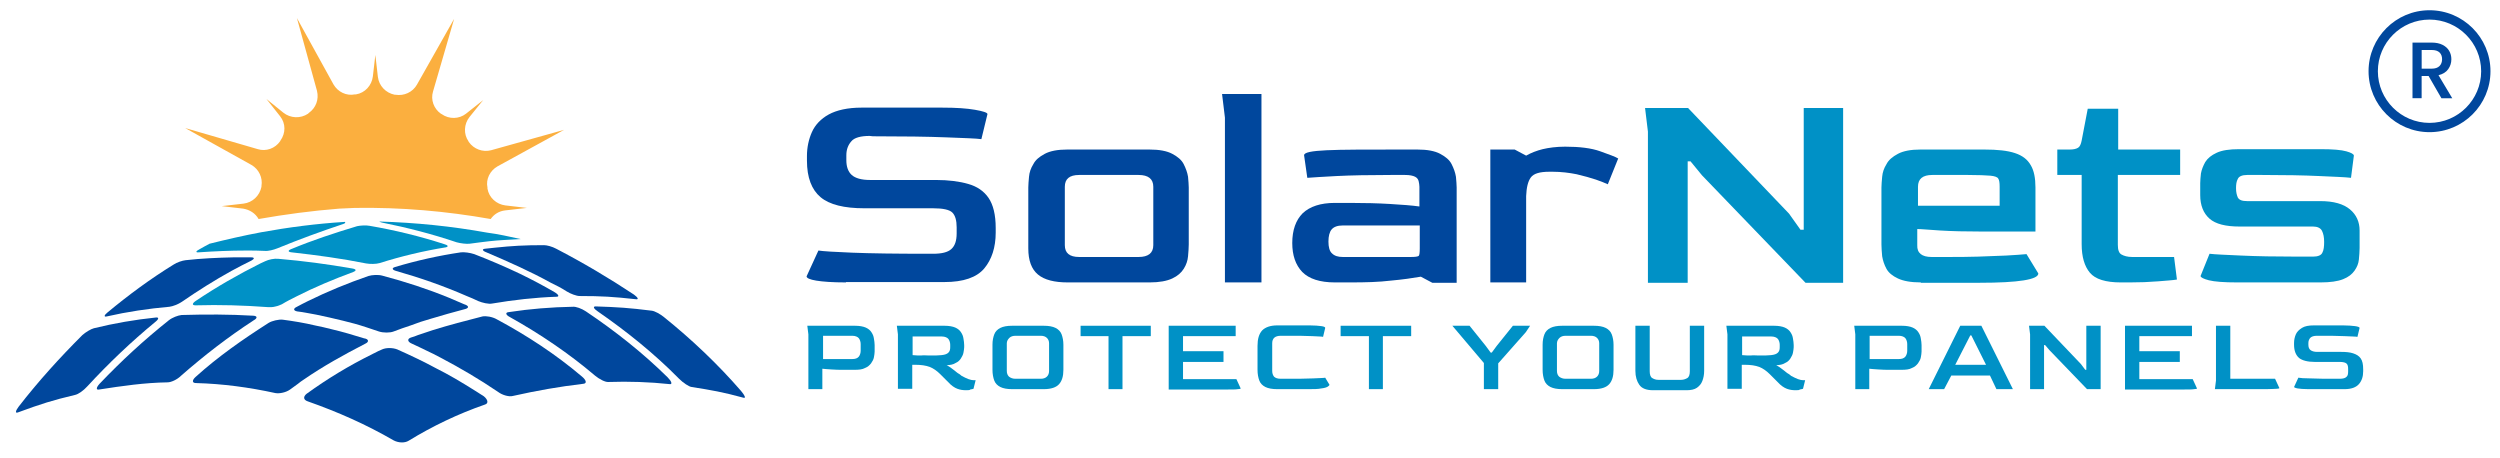 <svg width="698" height="128" viewBox="0 0 698 128" fill="none" xmlns="http://www.w3.org/2000/svg">
<path d="M236.2 78.85C232.4 78.85 229.7 78.65 227.9 78.35C226.1 78.05 225.2 77.65 225.2 77.15L228.5 69.95C229.8 70.15 232.9 70.35 238 70.55C243.1 70.75 250 70.85 258.9 70.85H260.5C262.9 70.85 264.6 70.45 265.6 69.55C266.6 68.65 267.1 67.25 267.1 65.15V63.45C267.1 61.55 266.7 60.15 265.9 59.35C265.1 58.55 263.3 58.15 260.5 58.15H241.3C235.7 58.15 231.6 57.15 229.1 55.05C226.6 52.95 225.3 49.55 225.3 44.85V43.55C225.3 41.15 225.8 38.85 226.7 36.85C227.6 34.85 229.2 33.15 231.4 31.95C233.6 30.75 236.7 30.05 240.5 30.05H263.1C266.9 30.05 269.9 30.25 272.2 30.65C274.5 31.05 275.7 31.45 275.7 31.85L274 38.85C272.6 38.65 269.3 38.55 264.2 38.35C259.1 38.15 252.3 38.05 243.7 38.05L242.8 37.95C240.3 37.95 238.5 38.45 237.7 39.45C236.8 40.45 236.3 41.75 236.3 43.35V44.75C236.3 46.55 236.8 47.95 237.8 48.85C238.8 49.75 240.5 50.25 242.9 50.25H261.3C264.8 50.25 267.9 50.65 270.3 51.35C272.8 52.05 274.7 53.35 276 55.25C277.3 57.15 278 59.95 278 63.65V64.95C278 69.05 276.9 72.45 274.8 74.95C272.7 77.45 269 78.75 263.7 78.75H236.2V78.85Z" fill="#00479D"/>
<path d="M298.1 78.85C294.4 78.85 291.6 78.15 289.8 76.65C288 75.15 287.1 72.75 287.1 69.35V52.35C287.1 51.55 287.2 50.55 287.3 49.35C287.4 48.15 287.8 46.95 288.5 45.85C289.1 44.65 290.2 43.75 291.7 42.95C293.2 42.15 295.3 41.75 298 41.75H320.9C323.7 41.75 325.8 42.15 327.3 42.95C328.8 43.75 329.9 44.65 330.5 45.85C331.1 47.05 331.5 48.15 331.7 49.35C331.8 50.55 331.9 51.55 331.9 52.35V68.25C331.9 69.25 331.8 70.35 331.7 71.55C331.6 72.75 331.2 73.95 330.5 75.05C329.8 76.15 328.8 77.05 327.3 77.75C325.8 78.45 323.7 78.85 321 78.85H298.1ZM301.3 71.75H317.9C320.6 71.75 322 70.65 322 68.45V52.15C322 49.95 320.6 48.85 317.9 48.85H301.3C298.6 48.85 297.3 49.95 297.3 52.15V68.45C297.3 70.65 298.6 71.75 301.3 71.75Z" fill="#00479D"/>
<path d="M342 78.85V32.85L341.2 26.25H352.2V78.85H342Z" fill="#00479D"/>
<path d="M372.7 78.85C368.5 78.85 365.5 77.85 363.6 75.95C361.7 73.95 360.8 71.25 360.8 67.85C360.8 64.25 361.8 61.45 363.7 59.55C365.7 57.65 368.7 56.65 372.7 56.65H376.9C381 56.65 384.8 56.75 388.1 56.95C391.4 57.15 394.2 57.35 396.3 57.65V52.15C396.3 51.65 396.2 51.15 396.1 50.65C396 50.15 395.7 49.65 395.1 49.35C394.5 49.05 393.6 48.85 392.3 48.85H388.3C382.3 48.85 377.2 48.95 373.2 49.15C369.2 49.35 366.4 49.55 365 49.65L364.1 43.35C364.1 42.55 366.2 42.15 370.4 41.95C374.6 41.75 381.6 41.75 391.5 41.75H395.7C398.5 41.75 400.6 42.15 402.1 42.95C403.6 43.75 404.7 44.65 405.3 45.85C405.9 47.05 406.3 48.15 406.5 49.35C406.6 50.55 406.7 51.55 406.7 52.35V78.95H399.9L396.7 77.25C394.4 77.65 391.6 78.05 388.3 78.35C385 78.75 381.3 78.85 377.1 78.85H372.7ZM374.9 71.75H393.9C395.1 71.75 395.8 71.65 396.1 71.45C396.3 71.25 396.4 70.55 396.4 69.35V62.95H374.9C373.4 62.95 372.4 63.35 371.8 64.05C371.2 64.75 370.9 65.95 370.9 67.45C370.9 68.95 371.2 70.15 371.9 70.75C372.6 71.45 373.6 71.75 374.9 71.75Z" fill="#00479D"/>
<path d="M416.1 78.85V41.75H422.9L426.1 43.45C427.5 42.65 429.1 42.05 430.7 41.65C432.4 41.25 434.5 40.95 437 40.95C441 40.95 444.3 41.35 446.8 42.25C449.3 43.15 451 43.75 451.8 44.25L448.9 51.45C448.2 51.15 447.1 50.65 445.6 50.15C444.1 49.65 442.3 49.15 440.2 48.65C438.2 48.25 435.9 47.95 433.5 47.95H432.6C429.9 47.95 428.2 48.45 427.4 49.55C426.6 50.65 426.2 52.35 426.1 54.75V78.85H416.1Z" fill="#00479D"/>
<path d="M460.1 78.85V36.75L459.3 30.15H471.3L499.5 59.65L502.7 64.15H503.6V30.15H514.6V78.95H504.1L475.2 48.95L472 45.05H471.2V78.95H460.1V78.85Z" fill="#0091C6"/>
<path d="M536.3 78.85C533.5 78.85 531.4 78.45 529.9 77.75C528.4 77.05 527.3 76.15 526.7 75.05C526.1 73.95 525.7 72.75 525.5 71.55C525.4 70.35 525.3 69.25 525.3 68.25V52.35C525.3 51.55 525.4 50.55 525.5 49.35C525.6 48.15 526 46.95 526.7 45.85C527.3 44.65 528.4 43.75 529.9 42.95C531.4 42.15 533.5 41.75 536.2 41.75H554C557.7 41.75 560.5 42.05 562.6 42.75C564.7 43.45 566.1 44.55 567 46.15C567.9 47.65 568.3 49.75 568.3 52.35V64.65H553.8C548.8 64.65 544.8 64.55 541.6 64.35C538.5 64.15 536.4 63.95 535.3 63.95V68.45C535.2 70.65 536.6 71.75 539.3 71.75H543.5C546.5 71.75 549.4 71.75 552.3 71.65C555.1 71.55 557.8 71.45 560.1 71.35C562.5 71.25 564.4 71.05 565.8 70.95L569.1 76.35C569.1 78.05 563.6 78.95 552.7 78.95H536.3V78.85ZM535.5 57.45H558.3V52.15C558.3 51.05 558.2 50.25 557.9 49.85C557.7 49.45 556.9 49.15 555.7 49.05C554.5 48.95 552.4 48.85 549.5 48.85H539.5C536.8 48.85 535.5 49.95 535.5 52.15V57.45Z" fill="#0091C6"/>
<path d="M592.1 78.85C587.9 78.85 585 77.95 583.5 76.15C582 74.35 581.2 71.75 581.2 68.15V48.85H574.4V41.75H577.9C579 41.75 579.7 41.55 580.2 41.25C580.7 40.95 581 40.25 581.2 39.25L582.9 30.35H591.4V41.75H608.7V48.85H591.3V68.35C591.3 69.75 591.6 70.65 592.3 71.05C593 71.45 594 71.75 595.3 71.75H607L607.8 78.05C606.6 78.25 604.9 78.35 602.5 78.55C600.1 78.75 597.5 78.85 594.7 78.85H592.1Z" fill="#0091C6"/>
<path d="M624.6 78.85C620.9 78.85 618.3 78.65 616.7 78.25C615.2 77.85 614.4 77.45 614.4 77.05L616.9 70.85C618.5 71.05 621.5 71.15 625.7 71.35C630 71.55 635.3 71.65 641.6 71.65H645.8C647.2 71.65 648.1 71.25 648.4 70.55C648.8 69.85 648.9 68.75 648.9 67.55C648.9 66.25 648.7 65.25 648.3 64.45C647.9 63.65 647 63.25 645.8 63.25H625.3C621.4 63.25 618.6 62.55 616.9 61.05C615.2 59.55 614.3 57.35 614.3 54.45V51.15C614.3 50.35 614.4 49.45 614.5 48.45C614.7 47.35 615.1 46.35 615.7 45.25C616.4 44.15 617.4 43.35 618.9 42.65C620.4 41.95 622.5 41.65 625.1 41.65H648C651.3 41.65 653.7 41.85 655.1 42.25C656.5 42.65 657.2 43.05 657.2 43.45L656.4 49.65C654.8 49.45 651.8 49.35 647.5 49.15C643.2 48.95 637.9 48.85 631.6 48.85H627.4C626 48.85 625.1 49.25 624.8 49.95C624.4 50.65 624.3 51.55 624.3 52.55C624.3 53.65 624.5 54.45 624.8 55.15C625.2 55.85 626 56.15 627.4 56.15H647.8C651.6 56.15 654.3 56.95 656.1 58.45C657.9 59.95 658.8 61.95 658.8 64.35V69.25C658.8 70.25 658.7 71.25 658.6 72.45C658.5 73.55 658.1 74.55 657.4 75.55C656.7 76.55 655.7 77.35 654.2 77.95C652.7 78.55 650.6 78.85 647.9 78.85H624.6Z" fill="#0091C6"/>
<path d="M225.7 108.65V93.35L225.4 90.95H238.7C240 90.95 241 91.15 241.7 91.45C242.4 91.75 243 92.25 243.3 92.75C243.7 93.35 243.9 93.85 244 94.55C244.1 95.15 244.2 95.75 244.2 96.35V98.15C244.2 98.65 244.1 99.15 244 99.75C243.9 100.35 243.6 100.85 243.2 101.45C242.8 101.95 242.3 102.45 241.5 102.75C240.8 103.15 239.8 103.25 238.7 103.25H235.6C234.3 103.25 233.2 103.25 232.1 103.15C231 103.05 230.2 103.05 229.6 102.95V108.65H225.7ZM229.7 100.25H237.9C238.8 100.25 239.4 100.05 239.8 99.55C240.1 99.15 240.3 98.55 240.3 97.95V96.05C240.3 95.45 240.1 94.85 239.8 94.45C239.5 94.05 238.8 93.75 238 93.75H229.8V100.25H229.7Z" fill="#0091C6"/>
<path d="M269.7 108.95C268.9 108.95 268.1 108.85 267.3 108.55C266.5 108.25 265.6 107.65 264.7 106.65L262.5 104.45C261.6 103.55 260.6 102.85 259.6 102.45C258.5 102.05 257.2 101.85 255.6 101.85H254.7V108.55H250.7V93.35L250.4 90.95H263.7C265 90.95 266 91.15 266.7 91.45C267.4 91.75 268 92.25 268.3 92.75C268.7 93.35 268.9 93.85 269 94.55C269.1 95.15 269.2 95.75 269.2 96.35V96.95C269.2 97.35 269.1 97.85 269 98.45C268.9 99.05 268.6 99.55 268.3 100.05C268 100.55 267.5 101.05 266.8 101.35C266.2 101.75 265.3 101.95 264.3 101.95C264.6 102.05 264.9 102.35 265.3 102.55C265.7 102.85 266.1 103.15 266.5 103.45C266.9 103.75 267.3 104.15 267.7 104.35C268.1 104.55 268.3 104.85 268.5 104.95C269.2 105.35 269.9 105.65 270.4 105.85C271 106.05 271.4 106.15 271.8 106.15H272.4L271.8 108.55C271.6 108.65 271.3 108.65 270.9 108.75C270.8 108.95 270.3 108.95 269.7 108.95ZM259.3 99.25H261.3C261.9 99.25 262.4 99.15 262.9 99.15C263.8 99.05 264.4 98.85 264.8 98.45C265.2 98.05 265.3 97.55 265.3 96.95V96.25C265.3 95.65 265.1 95.05 264.8 94.65C264.5 94.25 263.8 93.95 263 93.95H254.8V99.15C255.7 99.25 256.5 99.25 257.2 99.25C257.9 99.15 258.6 99.25 259.3 99.25Z" fill="#0091C6"/>
<path d="M282.6 108.65C281.2 108.65 280.1 108.45 279.3 108.05C278.5 107.65 277.9 107.05 277.6 106.25C277.3 105.45 277.1 104.45 277.1 103.25V96.25C277.1 95.05 277.3 94.15 277.6 93.35C277.9 92.55 278.5 91.95 279.3 91.55C280.1 91.15 281.2 90.95 282.6 90.95H291.4C292.8 90.95 293.9 91.15 294.7 91.55C295.5 91.95 296.1 92.55 296.4 93.35C296.7 94.15 296.9 95.15 296.9 96.25V103.25C296.9 105.05 296.5 106.35 295.7 107.25C294.9 108.15 293.5 108.65 291.4 108.65H282.6ZM283.5 105.75H290.6C291.3 105.75 291.9 105.55 292.3 105.15C292.7 104.75 292.9 104.25 292.9 103.55V95.85C292.9 95.25 292.7 94.75 292.3 94.35C291.9 93.95 291.3 93.75 290.6 93.75H283.5C282.8 93.75 282.2 93.95 281.8 94.35C281.4 94.75 281.1 95.25 281.1 95.85V103.55C281.1 104.25 281.3 104.75 281.7 105.15C282.2 105.55 282.8 105.75 283.5 105.75Z" fill="#0091C6"/>
<path d="M309.5 108.65V93.85H301.7V90.95H321.3V93.85H313.4V108.65H309.5Z" fill="#0091C6"/>
<path d="M326.3 108.65V90.95H345V93.85H330.3V98.05H341.6V101.05H330.3V105.85H345.2L346.4 108.45C346.4 108.55 346.1 108.65 345.6 108.65C345.1 108.75 344.1 108.75 342.8 108.75H326.3V108.65Z" fill="#0091C6"/>
<path d="M356.6 108.65C355.2 108.65 354.1 108.45 353.3 108.05C352.5 107.65 351.9 107.05 351.6 106.25C351.3 105.45 351.1 104.45 351.1 103.25V96.55C351.1 94.65 351.5 93.25 352.4 92.25C353.3 91.35 354.7 90.85 356.6 90.85H365.7C367.1 90.85 368.1 90.95 368.9 91.05C369.7 91.15 370 91.35 370 91.55L369.4 94.05C369.1 93.95 368.1 93.95 366.4 93.85C364.7 93.75 362.3 93.75 359.1 93.75H357.6C356 93.75 355.2 94.45 355.2 95.85V103.55C355.2 104.25 355.4 104.75 355.7 105.15C356.1 105.55 356.7 105.75 357.6 105.75H358.8C362.1 105.75 364.7 105.75 366.6 105.65C368.4 105.55 369.6 105.55 370 105.45L371.2 107.45C371.2 107.55 371 107.75 370.7 107.95C370.4 108.15 369.8 108.35 368.9 108.45C368 108.65 366.7 108.65 365.1 108.65H356.6Z" fill="#0091C6"/>
<path d="M382.2 108.65V93.85H374.3V90.95H394V93.85H386.1V108.65H382.2Z" fill="#0091C6"/>
<path d="M414.3 108.65V101.35L405.5 90.95H410.3L414.8 96.55L416.2 98.45H416.5L417.9 96.55L422.4 90.95H427.2L426 92.75L418.3 101.45V108.65H414.3Z" fill="#0091C6"/>
<path d="M436.2 108.65C434.8 108.65 433.7 108.45 432.9 108.05C432.1 107.65 431.5 107.05 431.2 106.25C430.9 105.45 430.7 104.45 430.7 103.25V96.25C430.7 95.05 430.9 94.15 431.2 93.35C431.5 92.55 432.1 91.95 432.9 91.55C433.7 91.15 434.8 90.95 436.2 90.95H445C446.4 90.95 447.5 91.15 448.3 91.55C449.1 91.95 449.7 92.55 450 93.35C450.3 94.15 450.5 95.15 450.5 96.25V103.25C450.5 105.05 450.1 106.35 449.3 107.25C448.5 108.15 447.1 108.65 445 108.65H436.2ZM437.1 105.75H444.2C444.9 105.75 445.5 105.55 445.9 105.15C446.3 104.75 446.5 104.25 446.5 103.55V95.85C446.5 95.25 446.3 94.75 445.9 94.35C445.5 93.95 444.9 93.75 444.2 93.75H437.1C436.4 93.75 435.8 93.95 435.4 94.35C435 94.75 434.7 95.25 434.7 95.85V103.55C434.7 104.25 434.9 104.75 435.3 105.15C435.8 105.55 436.4 105.75 437.1 105.75Z" fill="#0091C6"/>
<path d="M461.5 108.95C459.7 108.95 458.4 108.45 457.7 107.45C457 106.45 456.6 105.15 456.6 103.55V90.95H460.6V103.65C460.6 104.55 460.8 105.25 461.3 105.55C461.8 105.85 462.3 106.05 463 106.05H469.4C470 106.05 470.6 105.85 471.1 105.55C471.6 105.25 471.8 104.55 471.8 103.65V90.95H475.8V103.55C475.8 104.65 475.6 105.55 475.3 106.35C475 107.15 474.5 107.75 473.8 108.25C473.1 108.75 472.1 108.95 470.9 108.95H461.5Z" fill="#0091C6"/>
<path d="M501.3 108.95C500.5 108.95 499.7 108.85 498.9 108.55C498.1 108.25 497.2 107.65 496.3 106.65L494.1 104.45C493.2 103.55 492.2 102.85 491.2 102.45C490.1 102.05 488.8 101.85 487.2 101.85H486.3V108.55H482.3V93.35L482 90.95H495.3C496.6 90.95 497.6 91.15 498.3 91.45C499 91.75 499.6 92.25 499.9 92.75C500.3 93.35 500.5 93.85 500.6 94.55C500.7 95.15 500.8 95.75 500.8 96.35V96.95C500.8 97.35 500.7 97.85 500.6 98.45C500.5 99.05 500.2 99.55 499.9 100.05C499.6 100.55 499.1 101.05 498.4 101.35C497.8 101.75 496.9 101.95 495.9 101.95C496.2 102.05 496.5 102.35 496.9 102.55C497.3 102.85 497.7 103.15 498.1 103.45C498.5 103.75 498.9 104.15 499.3 104.35C499.7 104.55 499.9 104.85 500.1 104.95C500.8 105.35 501.5 105.65 502 105.85C502.6 106.05 503 106.15 503.4 106.15H504L503.4 108.55C503.2 108.65 502.9 108.65 502.5 108.75C502.4 108.95 501.9 108.95 501.3 108.95ZM490.9 99.25H492.9C493.5 99.25 494 99.15 494.5 99.15C495.4 99.05 496 98.85 496.4 98.45C496.8 98.05 496.9 97.55 496.9 96.95V96.25C496.9 95.65 496.7 95.05 496.4 94.65C496.1 94.25 495.4 93.95 494.6 93.95H486.4V99.15C487.3 99.25 488.1 99.25 488.8 99.25C489.6 99.15 490.2 99.25 490.9 99.25Z" fill="#0091C6"/>
<path d="M518 108.65V93.35L517.7 90.95H531C532.3 90.95 533.3 91.15 534 91.45C534.7 91.75 535.3 92.25 535.6 92.75C536 93.35 536.2 93.85 536.3 94.55C536.4 95.15 536.5 95.75 536.5 96.35V98.15C536.5 98.65 536.4 99.15 536.3 99.75C536.2 100.35 535.9 100.85 535.5 101.45C535.1 101.95 534.6 102.45 533.8 102.75C533.1 103.15 532.1 103.25 531 103.25H527.9C526.6 103.25 525.5 103.25 524.4 103.15C523.3 103.05 522.5 103.05 521.9 102.95V108.65H518ZM521.9 100.25H530.1C531 100.25 531.6 100.05 532 99.55C532.3 99.15 532.5 98.55 532.5 97.95V96.05C532.5 95.45 532.3 94.85 532 94.45C531.7 94.05 531 93.75 530.2 93.75H522V100.25H521.9Z" fill="#0091C6"/>
<path d="M538.5 108.65L547.3 90.95H553.2L562 108.65H557.4L555.6 104.85H544.8L542.8 108.65H538.5ZM545.9 101.85H554.5L550.4 93.65H550.1L545.9 101.85Z" fill="#0091C6"/>
<path d="M566.8 108.65V93.35L566.5 90.95H570.8L581 101.65L582.2 103.25H582.5V90.95H586.5V108.65H582.7L572.2 97.75L571 96.35H570.7V108.65H566.8Z" fill="#0091C6"/>
<path d="M593.3 108.65V90.95H612V93.85H597.3V98.05H608.6V101.05H597.3V105.85H612.2L613.4 108.45C613.4 108.55 613.1 108.65 612.6 108.65C612.1 108.75 611.1 108.75 609.8 108.75H593.3V108.65Z" fill="#0091C6"/>
<path d="M618.4 108.65L618.7 106.25V90.95H622.7V105.75H635.2L636.4 108.35C636.4 108.45 636.1 108.55 635.6 108.55C635.1 108.55 634.1 108.65 632.8 108.65H618.4Z" fill="#0091C6"/>
<path d="M644.5 108.65C643.1 108.65 642.1 108.55 641.5 108.45C640.9 108.35 640.5 108.15 640.5 108.05L641.7 105.45C642.2 105.55 643.3 105.65 645.1 105.65C646.9 105.75 649.5 105.75 652.7 105.75H653.3C654.2 105.75 654.8 105.55 655.1 105.25C655.5 104.95 655.6 104.45 655.6 103.65V103.05C655.6 102.35 655.5 101.85 655.2 101.55C654.9 101.25 654.3 101.05 653.3 101.05H646.3C644.3 101.05 642.8 100.65 641.9 99.95C641 99.15 640.5 97.95 640.5 96.25V95.75C640.5 94.85 640.7 94.05 641 93.35C641.3 92.65 641.9 92.05 642.7 91.55C643.5 91.05 644.6 90.85 646 90.85H654.2C655.6 90.85 656.7 90.95 657.5 91.05C658.3 91.15 658.8 91.35 658.8 91.55L658.2 94.05C657.7 93.95 656.5 93.95 654.6 93.85C652.8 93.75 650.3 93.75 647.2 93.75H646.9C646 93.75 645.4 93.95 645 94.35C644.7 94.75 644.5 95.15 644.5 95.75V96.25C644.5 96.95 644.7 97.45 645.1 97.75C645.5 98.05 646.1 98.25 647 98.25H653.7C655 98.25 656.1 98.35 657 98.65C657.9 98.95 658.6 99.35 659.1 100.05C659.6 100.75 659.8 101.75 659.8 103.15V103.65C659.8 105.15 659.4 106.35 658.6 107.25C657.8 108.15 656.5 108.65 654.6 108.65H644.5Z" fill="#0091C6"/>
<path d="M70.2 46.05L51.7 35.75L72 41.65C74.3 42.35 76.8 41.45 78.2 39.45C78.2 39.35 78.3 39.35 78.3 39.25C79.8 37.15 79.8 34.45 78.2 32.45L74.4 27.65L79.1 31.45C81.1 33.05 83.9 33.15 86 31.75L86.2 31.55C88.2 30.15 89.1 27.75 88.5 25.35L82.9 5.05L93.1 23.55C94.3 25.65 96.7 26.85 99.1 26.35H99.4C101.9 25.95 103.8 23.85 104.1 21.35L104.8 15.35L105.5 21.45C105.8 23.95 107.7 25.95 110.2 26.45H110.4C112.8 26.85 115.2 25.75 116.4 23.65L126.8 5.25L120.9 25.55C120.2 27.85 121.1 30.35 123.1 31.75C123.2 31.75 123.2 31.85 123.3 31.85C125.4 33.35 128.2 33.25 130.1 31.75L134.9 27.95L131.1 32.65C129.5 34.65 129.4 37.45 130.8 39.45C130.8 39.55 130.9 39.65 130.9 39.65C132.3 41.65 134.8 42.55 137.1 41.95L157.5 36.25L138.9 46.45C136.8 47.65 135.6 50.05 136.1 52.35V52.65C136.5 55.15 138.6 57.05 141.1 57.35L147.1 58.05L141 58.75C139.3 58.95 137.9 59.85 137 61.15C124.5 58.95 112 57.85 99.1 58.05C97.4 58.15 96.5 58.15 94.7 58.25C87.1 58.85 79.6 59.85 72.2 61.15C71.3 59.55 69.7 58.55 67.9 58.25L61.9 57.55L68 56.85C70.5 56.55 72.5 54.65 73 52.15V51.95C73.4 49.65 72.3 47.25 70.2 46.05Z" fill="#FBAF3F"/>
<path d="M145.4 66.75C141.8 66.95 139.3 67.05 136.6 67.35C135 67.55 133.2 67.75 131.1 68.05C130.2 68.15 128.6 67.95 127.5 67.65C120.7 65.35 113.7 63.55 106.7 62.15C106.3 62.05 106 61.95 105.9 61.85C116.1 62.15 126 63.15 136 64.95C139.1 65.35 142.2 66.05 145.4 66.75Z" fill="#0091C6"/>
<path d="M95.8 62.55C89.5 64.65 83.5 66.85 77.4 69.35C76.4 69.75 74.9 70.15 73.9 70.05C72.2 69.95 70.5 69.95 68.7 69.95C64.3 69.95 59.9 70.15 55.5 70.45C54.6 70.55 54.6 70.15 55.6 69.65C56.8 68.95 57.4 68.65 58.5 68.05C63.3 66.85 68.1 65.75 72.9 64.85C80.6 63.45 88.3 62.45 96.3 61.95C96.5 62.15 96.4 62.35 95.8 62.55Z" fill="#0091C6"/>
<path d="M124 68.15C117.2 65.95 110.2 64.25 103.2 63.05C102.2 62.85 100.6 62.95 99.7 63.15C93.4 65.05 87.3 67.05 81.3 69.55C80.3 69.95 80.4 70.35 81.4 70.45C88.5 71.25 95.2 72.15 102.2 73.55C103.3 73.75 105 73.75 106 73.45C112 71.55 118.3 70.05 124.5 69.05C125.3 68.85 125.1 68.45 124 68.15Z" fill="#0091C6"/>
<path d="M98.6 75.95C93.2 77.95 87.9 80.15 82.8 82.75C81.4 83.45 80 84.15 78.7 84.95C78.2 85.15 77.6 85.45 77 85.55C76.6 85.65 76.2 85.75 75.8 85.75H74.8C68 85.25 61.4 85.05 54.6 85.25C53.6 85.25 53.6 84.75 54.6 84.05C60.4 80.15 66.5 76.65 72.7 73.55C73.1 73.35 73.6 73.15 74 72.95C75 72.45 76.6 72.15 77.6 72.25C84.7 72.85 91.4 73.75 98.3 74.95C99.5 75.15 99.6 75.55 98.6 75.95Z" fill="#0091C6"/>
<path d="M177.6 83.55C171.2 82.85 168 82.65 161.8 82.65C161 82.65 159.3 82.05 158.2 81.35C156.8 80.45 155.3 79.65 153.8 78.95C148 75.75 141.9 73.05 135.8 70.45C134.7 70.05 134.5 69.55 135.4 69.45C136.4 69.35 137.4 69.25 138.2 69.15C143 68.65 146.2 68.45 151.9 68.45C152.7 68.45 154.2 68.85 155.3 69.45C162.8 73.35 169.9 77.55 177 82.25C178.1 83.05 178.4 83.65 177.6 83.55Z" fill="#00479D"/>
<path d="M206.9 109.15C200.4 101.65 193.1 94.75 185.4 88.55C184.3 87.65 182.8 86.85 182 86.75C175.6 85.95 172.5 85.75 166.3 85.55C165.5 85.55 165.7 86.15 166.9 86.95C175 92.55 182.7 98.75 189.6 105.75C190.7 106.85 192.3 107.95 193.1 108.05C198.8 108.95 201.7 109.45 207.6 111.05C208.3 111.25 208 110.45 206.9 109.15Z" fill="#00479D"/>
<path d="M155.4 82.85C149.4 83.05 143.3 83.75 137.4 84.75C136.4 84.95 134.7 84.55 133.5 84.05C132.4 83.55 131.4 83.05 130.3 82.65C123.9 79.85 117.3 77.55 110.6 75.65C109.5 75.35 109.3 74.85 110.3 74.55C116.3 72.75 122.6 71.35 128.7 70.45C129.6 70.35 131.2 70.55 132.4 70.95C136.8 72.65 141 74.45 145.2 76.45C148.5 78.05 151.7 79.75 154.8 81.55C156 82.25 156.2 82.85 155.4 82.85Z" fill="#00479D"/>
<path d="M163.6 86.95C162.4 86.15 160.8 85.55 159.9 85.65C154 85.75 147.8 86.25 142 87.15C141 87.25 141.2 87.95 142.4 88.55C150.8 93.25 158.8 98.65 166.1 104.85C167.3 105.85 169 106.75 169.9 106.65C175.5 106.45 181.4 106.65 187 107.25C187.8 107.35 187.5 106.45 186.4 105.35C179.5 98.55 171.8 92.45 163.6 86.95Z" fill="#00479D"/>
<path d="M70.2 72.75C68.3 73.65 66.5 74.65 64.6 75.65C59.9 78.25 55.3 81.15 50.8 84.25C49.8 84.95 48.2 85.55 47.3 85.65C41.5 86.15 35.5 87.05 29.8 88.35C29 88.55 29 88.05 30 87.25C35.9 82.35 42 77.85 48.5 73.85C49.4 73.25 50.9 72.75 51.8 72.65C56.2 72.15 60.7 71.95 65.2 71.85H70.1C71.1 71.85 71.1 72.25 70.2 72.75Z" fill="#00479D"/>
<path d="M130 86.25C126.6 87.15 123.4 88.05 120.1 89.05C118.3 89.55 116.5 90.15 114.7 90.85C113.1 91.35 111.5 91.95 109.9 92.55C108.9 92.95 107 92.95 105.8 92.55C105.7 92.55 105.6 92.45 105.5 92.45C104.4 92.05 103.3 91.75 102.2 91.35C100.1 90.65 97.9 90.05 95.8 89.55C93.3 88.95 90.8 88.35 88.3 87.85C86.5 87.55 84.8 87.15 83 86.95C81.9 86.75 81.8 86.15 82.9 85.65C83.9 85.15 84.9 84.55 86 84.05C91.5 81.35 97.1 79.05 102.9 77.05C103.9 76.75 105.6 76.65 106.7 76.95C113.1 78.65 119.3 80.65 125.4 83.15C126.8 83.75 128.2 84.35 129.6 84.95C130.9 85.35 131 85.95 130 86.25Z" fill="#00479D"/>
<path d="M162.9 107.15C156.1 107.95 149.9 109.05 143.2 110.55C142.2 110.85 140.3 110.35 139.1 109.45C133.8 105.85 128.5 102.75 123 99.85C121.7 99.15 120.3 98.45 119 97.85C117.7 97.25 116.4 96.55 115 95.95C113.8 95.45 113.6 94.65 114.7 94.25C115.4 94.05 116 93.85 116.7 93.55C118.1 93.05 119.5 92.65 120.9 92.15C125.4 90.75 130 89.55 134.7 88.35C135.7 88.15 137.5 88.45 138.7 89.15C147.1 93.65 155.2 98.95 162.5 105.15C163.7 106.15 163.9 107.05 162.9 107.15Z" fill="#00479D"/>
<path d="M43.4 89.85C44.4 89.05 44.4 88.55 43.5 88.65C37.7 89.25 31.9 90.25 26.2 91.65C25.4 91.85 23.9 92.75 23 93.55C16.6 99.95 10.7 106.45 5.2 113.55C4.3 114.75 4.2 115.45 5 115.15C11.5 112.75 14.7 111.75 21 110.25C21.9 110.05 23.3 109.05 24.3 107.95C30.4 101.35 36.6 95.45 43.4 89.85Z" fill="#00479D"/>
<path d="M70.8 88.15C64 87.75 57.5 87.75 50.7 87.95C49.7 88.05 48.1 88.65 47.1 89.45C40.2 94.95 33.9 100.75 27.8 107.15C26.8 108.25 26.8 108.95 27.7 108.75C34.1 107.75 40.4 106.85 46.8 106.75C47.8 106.75 49.5 105.95 50.5 104.95C57 99.25 63.6 94.15 70.8 89.45C71.9 88.85 71.9 88.25 70.8 88.15Z" fill="#00479D"/>
<path d="M102 95.95C96 99.05 90.2 102.25 84.7 106.05C84.2 106.35 83.7 106.75 83.2 107.15C82.5 107.65 81.7 108.25 81 108.75C79.9 109.55 78.1 109.95 76.9 109.75C69.6 108.15 62.2 107.15 54.7 106.95C53.6 106.95 53.6 106.15 54.6 105.25C60.9 99.55 67.8 94.75 75 90.15C76 89.55 77.8 89.15 78.9 89.25C81.9 89.65 85 90.15 87.9 90.85C89.5 91.15 91.1 91.55 92.7 91.95C95.7 92.65 98.7 93.55 101.6 94.45C103 94.65 103.1 95.45 102 95.95Z" fill="#00479D"/>
<path d="M135.4 112.95C127.9 115.55 120.8 118.95 114.1 123.05C113 123.75 111.2 123.65 109.9 122.95C102.1 118.45 94.4 115.05 85.9 112.05C84.7 111.65 84.6 110.75 85.6 109.95C91.4 105.75 97.5 102.05 104 98.85C104.1 98.75 104.2 98.75 104.4 98.65C105.2 98.25 105.9 97.85 106.7 97.55C107.8 97.05 109.6 97.05 110.9 97.55C114.7 99.25 118.3 100.95 121.8 102.85C122.6 103.25 123.5 103.75 124.3 104.15C128 106.15 131.5 108.35 135.1 110.65C136.3 111.65 136.4 112.65 135.4 112.95Z" fill="#00479D"/>
<path d="M681.64 27.42L678.06 21.21H676.12V27.42H673.57V11.89H678.93C680.12 11.89 681.13 12.1 681.96 12.52C682.79 12.94 683.4 13.5 683.81 14.2C684.22 14.9 684.42 15.68 684.42 16.55C684.42 17.56 684.13 18.48 683.54 19.31C682.95 20.14 682.05 20.7 680.83 21L684.67 27.43H681.63L681.64 27.42ZM676.13 19.17H678.94C679.89 19.17 680.61 18.93 681.1 18.45C681.58 17.97 681.83 17.33 681.83 16.53C681.83 15.73 681.59 15.1 681.11 14.64C680.63 14.19 679.91 13.96 678.94 13.96H676.13V19.17Z" fill="#00479D"/>
<path d="M678.32 36.9C668.94 36.9 661.3 29.27 661.3 19.88C661.3 10.49 668.93 2.86 678.32 2.86C687.71 2.86 695.34 10.49 695.34 19.88C695.34 29.27 687.71 36.9 678.32 36.9ZM678.32 5.47C670.37 5.47 663.9 11.94 663.9 19.89C663.9 27.84 670.37 34.31 678.32 34.31C686.27 34.31 692.74 27.84 692.74 19.89C692.74 11.94 686.27 5.47 678.32 5.47Z" fill="#00479D"/>
</svg>
